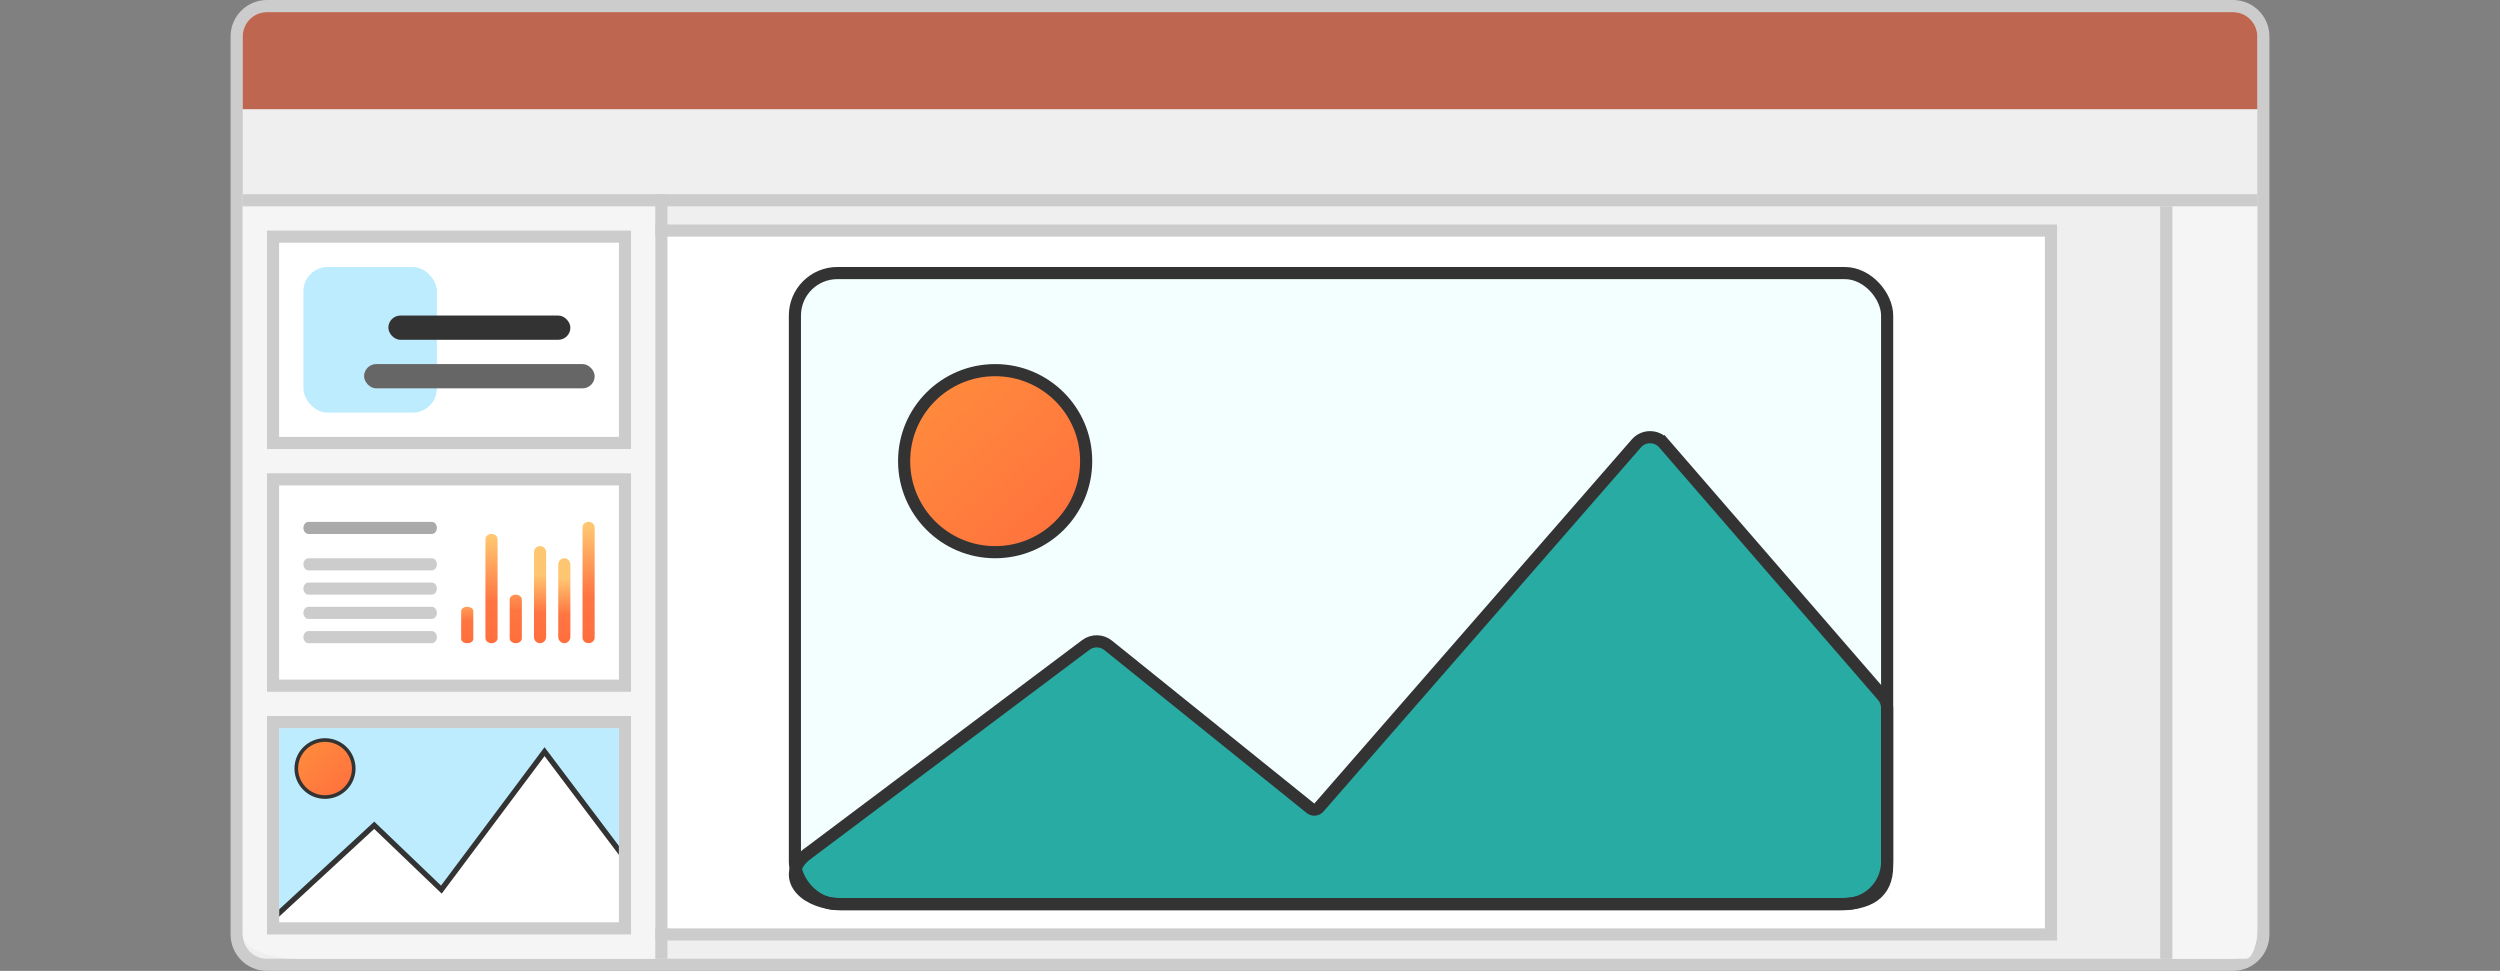 <svg width="206" height="80" viewBox="0 0 206 80" fill="none" xmlns="http://www.w3.org/2000/svg">
<rect x="0" y="0" width="206" height="80" fill="#808080" stroke="none"/>
<path d="M19.5 3C19.5 1.619 20.619 0.5 22 0.5H184C185.381 0.5 186.5 1.619 186.5 3V77C186.5 78.381 185.381 79.5 184 79.5H22C20.619 79.5 19.5 78.381 19.5 77V3Z" fill="#EFEFEF" stroke="#CCCCCC"/>
<path d="M52.45 19H52V19.483V76.517V77H52.45H168.55H169V76.517V19.483V19H168.55H52.45Z" fill="white" stroke="#CCCCCC"/>
<path d="M20 17H54V79H24.533C22.03 79 20 78.105 20 77V17Z" fill="#F5F5F5"/>
<path d="M186 17H179V79H185.074C185.585 79 186 77.873 186 76.483V17Z" fill="#F5F5F5"/>
<path d="M20 3C20 1.895 20.895 1 22 1H184C185.105 1 186 1.895 186 3V9H20V3Z" fill="#BE664F"/>
<path fill-rule="evenodd" clip-rule="evenodd" d="M186 17H20V16H186V17Z" fill="#CCCCCC"/>
<path fill-rule="evenodd" clip-rule="evenodd" d="M55 16V79H54V16H55Z" fill="#CCCCCC"/>
<path fill-rule="evenodd" clip-rule="evenodd" d="M179 17V79H178V17H179Z" fill="#CCCCCC"/>
<path d="M144.701 33.242L143.945 31.25L143.225 33.242H144.701ZM146.008 35H145.366L144.868 33.693H143.069L142.595 35H141.994L143.644 30.705H144.256L146.008 35Z" fill="white"/>
<rect x="65.5" y="22.5" width="90" height="52" rx="3.5" fill="#F3FFFE"/>
<path d="M66.433 70.431L66.432 70.431L66.424 70.438C65.897 70.852 65.57 71.341 65.51 71.88C65.449 72.424 65.671 72.913 66.022 73.296C66.707 74.042 67.967 74.5 69.319 74.5H151.494C152.679 74.5 153.686 74.322 154.403 73.811C155.158 73.274 155.5 72.438 155.5 71.362V58.339C155.5 57.978 155.37 57.629 155.134 57.356L137.099 36.542L136.722 36.87L137.099 36.542C136.503 35.853 135.434 35.852 134.835 36.539L108.677 66.542C108.501 66.745 108.196 66.771 107.987 66.603L91.311 53.177C90.777 52.746 90.019 52.734 89.47 53.145L66.433 70.431Z" fill="#27ABA3" stroke="#333333"/>
<path d="M82 45.5C86.15 45.5 89.5 42.146 89.5 37.995C89.5 33.842 86.137 30.5 82 30.5C77.851 30.5 74.5 33.853 74.5 37.995C74.5 42.135 77.85 45.5 82 45.5Z" fill="url(#paint0_linear_172_8)" stroke="#333333"/>
<rect x="65.5" y="22.5" width="90" height="52" rx="3.5" stroke="#333333"/>
<rect x="22.5" y="19.5" width="29" height="17" fill="white"/>
<rect x="25" y="22" width="11" height="12" rx="2" fill="#BDECFF"/>
<rect x="32" y="26" width="15" height="2" rx="1" fill="#333333"/>
<rect x="30" y="30" width="19" height="2" rx="1" fill="#666666"/>
<rect x="22.5" y="19.5" width="29" height="17" stroke="#CCCCCC"/>
<rect x="22.5" y="39.5" width="29" height="17" fill="white"/>
<path fill-rule="evenodd" clip-rule="evenodd" d="M25 46.5C25 46.224 25.189 46 25.423 46H35.577C35.811 46 36 46.224 36 46.5C36 46.776 35.811 47 35.577 47H25.423C25.189 47 25 46.776 25 46.5Z" fill="#CCCCCC"/>
<path fill-rule="evenodd" clip-rule="evenodd" d="M25 48.5C25 48.224 25.189 48 25.423 48H35.577C35.811 48 36 48.224 36 48.5C36 48.776 35.811 49 35.577 49H25.423C25.189 49 25 48.776 25 48.5Z" fill="#CCCCCC"/>
<path fill-rule="evenodd" clip-rule="evenodd" d="M25 50.5C25 50.224 25.189 50 25.423 50H35.577C35.811 50 36 50.224 36 50.5C36 50.776 35.811 51 35.577 51H25.423C25.189 51 25 50.776 25 50.5Z" fill="#CCCCCC"/>
<path fill-rule="evenodd" clip-rule="evenodd" d="M25 52.5C25 52.224 25.189 52 25.423 52H35.577C35.811 52 36 52.224 36 52.5C36 52.776 35.811 53 35.577 53H25.423C25.189 53 25 52.776 25 52.5Z" fill="#CCCCCC"/>
<path fill-rule="evenodd" clip-rule="evenodd" d="M25 43.5C25 43.224 25.189 43 25.423 43H35.577C35.811 43 36 43.224 36 43.5C36 43.776 35.811 44 35.577 44H25.423C25.189 44 25 43.776 25 43.5Z" fill="#AAAAAA"/>
<path fill-rule="evenodd" clip-rule="evenodd" d="M38.5 50C38.776 50 39 50.158 39 50.353V52.647C39 52.842 38.776 53 38.5 53C38.224 53 38 52.842 38 52.647V50.353C38 50.158 38.224 50 38.5 50Z" fill="url(#paint1_linear_172_8)"/>
<path fill-rule="evenodd" clip-rule="evenodd" d="M40.5 44C40.776 44 41 44.187 41 44.419V52.581C41 52.813 40.776 53 40.5 53C40.224 53 40 52.813 40 52.581V44.419C40 44.187 40.224 44 40.5 44Z" fill="url(#paint2_linear_172_8)"/>
<path fill-rule="evenodd" clip-rule="evenodd" d="M42.5 49C42.776 49 43 49.18 43 49.402V52.598C43 52.82 42.776 53 42.5 53C42.224 53 42 52.82 42 52.598V49.402C42 49.18 42.224 49 42.5 49Z" fill="url(#paint3_linear_172_8)"/>
<path fill-rule="evenodd" clip-rule="evenodd" d="M44.5 45C44.224 45 44 45.228 44 45.509V52.491C44 52.772 44.224 53 44.5 53C44.776 53 45 52.772 45 52.491V45.509C45 45.228 44.776 45 44.5 45Z" fill="url(#paint4_linear_172_8)"/>
<path fill-rule="evenodd" clip-rule="evenodd" d="M46.5 46C46.224 46 46 46.237 46 46.531V52.469C46 52.763 46.224 53 46.5 53C46.776 53 47 52.763 47 52.469V46.531C47 46.237 46.776 46 46.5 46Z" fill="url(#paint5_linear_172_8)"/>
<path fill-rule="evenodd" clip-rule="evenodd" d="M48.5 43C48.776 43 49 43.208 49 43.465V52.535C49 52.792 48.776 53 48.5 53C48.224 53 48 52.792 48 52.535V43.465C48 43.208 48.224 43 48.5 43Z" fill="url(#paint6_linear_172_8)"/>
<rect x="22.5" y="39.5" width="29" height="17" stroke="#CCCCCC"/>
<g clip-path="url(#clip0_172_8)">
<rect x="23" y="60" width="28" height="16" fill="white"/>
<path d="M49.792 58.43H23.721C22.666 58.43 21.848 59.324 21.848 60.371V75.519C21.848 76.569 22.663 77.46 23.721 77.46H49.792C50.847 77.46 51.665 76.566 51.665 75.519V60.371C51.665 59.324 50.847 58.43 49.792 58.43Z" fill="#BDECFF" stroke="#333333"/>
<path fill-rule="evenodd" clip-rule="evenodd" d="M23.68 76.96C22.877 76.96 22.487 75.979 23.072 75.429L30.833 68.127L36.396 73.563L44.871 62.008L51.165 70.532V75.631C51.165 76.365 50.569 76.96 49.834 76.96H23.68Z" fill="white"/>
<path fill-rule="evenodd" clip-rule="evenodd" d="M30.839 67.701L36.341 72.973L44.87 61.568L51.609 70.518V75.662C51.609 76.621 50.814 77.4 49.834 77.4H23.681C22.476 77.4 21.892 75.957 22.769 75.147L30.839 67.701ZM36.396 73.634L30.833 68.303L23.073 75.463C22.488 76.003 22.878 76.965 23.681 76.965H49.834C50.569 76.965 51.165 76.382 51.165 75.662V70.661L44.871 62.302L36.396 73.634Z" fill="#333333"/>
<path d="M26.781 65.676C28.09 65.676 29.148 64.627 29.148 63.326C29.148 62.024 28.086 60.978 26.781 60.978C25.473 60.978 24.415 62.028 24.415 63.326C24.415 64.623 25.473 65.676 26.781 65.676Z" fill="url(#paint7_linear_172_8)" stroke="#333333" stroke-width="0.3"/>
</g>
<rect x="22.5" y="59.5" width="29" height="17" stroke="#CCCCCC"/>
<defs>
<linearGradient id="paint0_linear_172_8" x1="75" y1="30.453" x2="89" y2="45" gradientUnits="userSpaceOnUse">
<stop stop-color="#FF8E3D"/>
<stop offset="1" stop-color="#FF6F3D"/>
</linearGradient>
<linearGradient id="paint1_linear_172_8" x1="38.5" y1="48.824" x2="38.5" y2="52.775" gradientUnits="userSpaceOnUse">
<stop stop-color="#FFC671"/>
<stop offset="0.594" stop-color="#FF7541"/>
<stop offset="1" stop-color="#FF6F3D"/>
</linearGradient>
<linearGradient id="paint2_linear_172_8" x1="40.5" y1="44.279" x2="40.5" y2="52.733" gradientUnits="userSpaceOnUse">
<stop stop-color="#FFC671"/>
<stop offset="0.62" stop-color="#FF7541"/>
<stop offset="1" stop-color="#FF6F3D"/>
</linearGradient>
<linearGradient id="paint3_linear_172_8" x1="42.5" y1="46.788" x2="42.5" y2="52.743" gradientUnits="userSpaceOnUse">
<stop stop-color="#FFC671"/>
<stop offset="0.594" stop-color="#FF7541"/>
<stop offset="1" stop-color="#FF6F3D"/>
</linearGradient>
<linearGradient id="paint4_linear_172_8" x1="44.5" y1="47.346" x2="44.5" y2="52.675" gradientUnits="userSpaceOnUse">
<stop stop-color="#FFC671"/>
<stop offset="0.594" stop-color="#FF7541"/>
<stop offset="1" stop-color="#FF6F3D"/>
</linearGradient>
<linearGradient id="paint5_linear_172_8" x1="46.5" y1="47.68" x2="46.5" y2="52.661" gradientUnits="userSpaceOnUse">
<stop stop-color="#FFC671"/>
<stop offset="0.594" stop-color="#FF7541"/>
<stop offset="1" stop-color="#FF6F3D"/>
</linearGradient>
<linearGradient id="paint6_linear_172_8" x1="48.5" y1="43.31" x2="48.5" y2="52.703" gradientUnits="userSpaceOnUse">
<stop stop-color="#FFC671"/>
<stop offset="0.62" stop-color="#FF7541"/>
<stop offset="1" stop-color="#FF6F3D"/>
</linearGradient>
<linearGradient id="paint7_linear_172_8" x1="24.564" y1="60.957" x2="28.961" y2="65.562" gradientUnits="userSpaceOnUse">
<stop stop-color="#FF8E3D"/>
<stop offset="1" stop-color="#FF6F3D"/>
</linearGradient>
<clipPath id="clip0_172_8">
<rect x="23" y="60" width="28" height="16" fill="white"/>
</clipPath>
</defs>
</svg>
